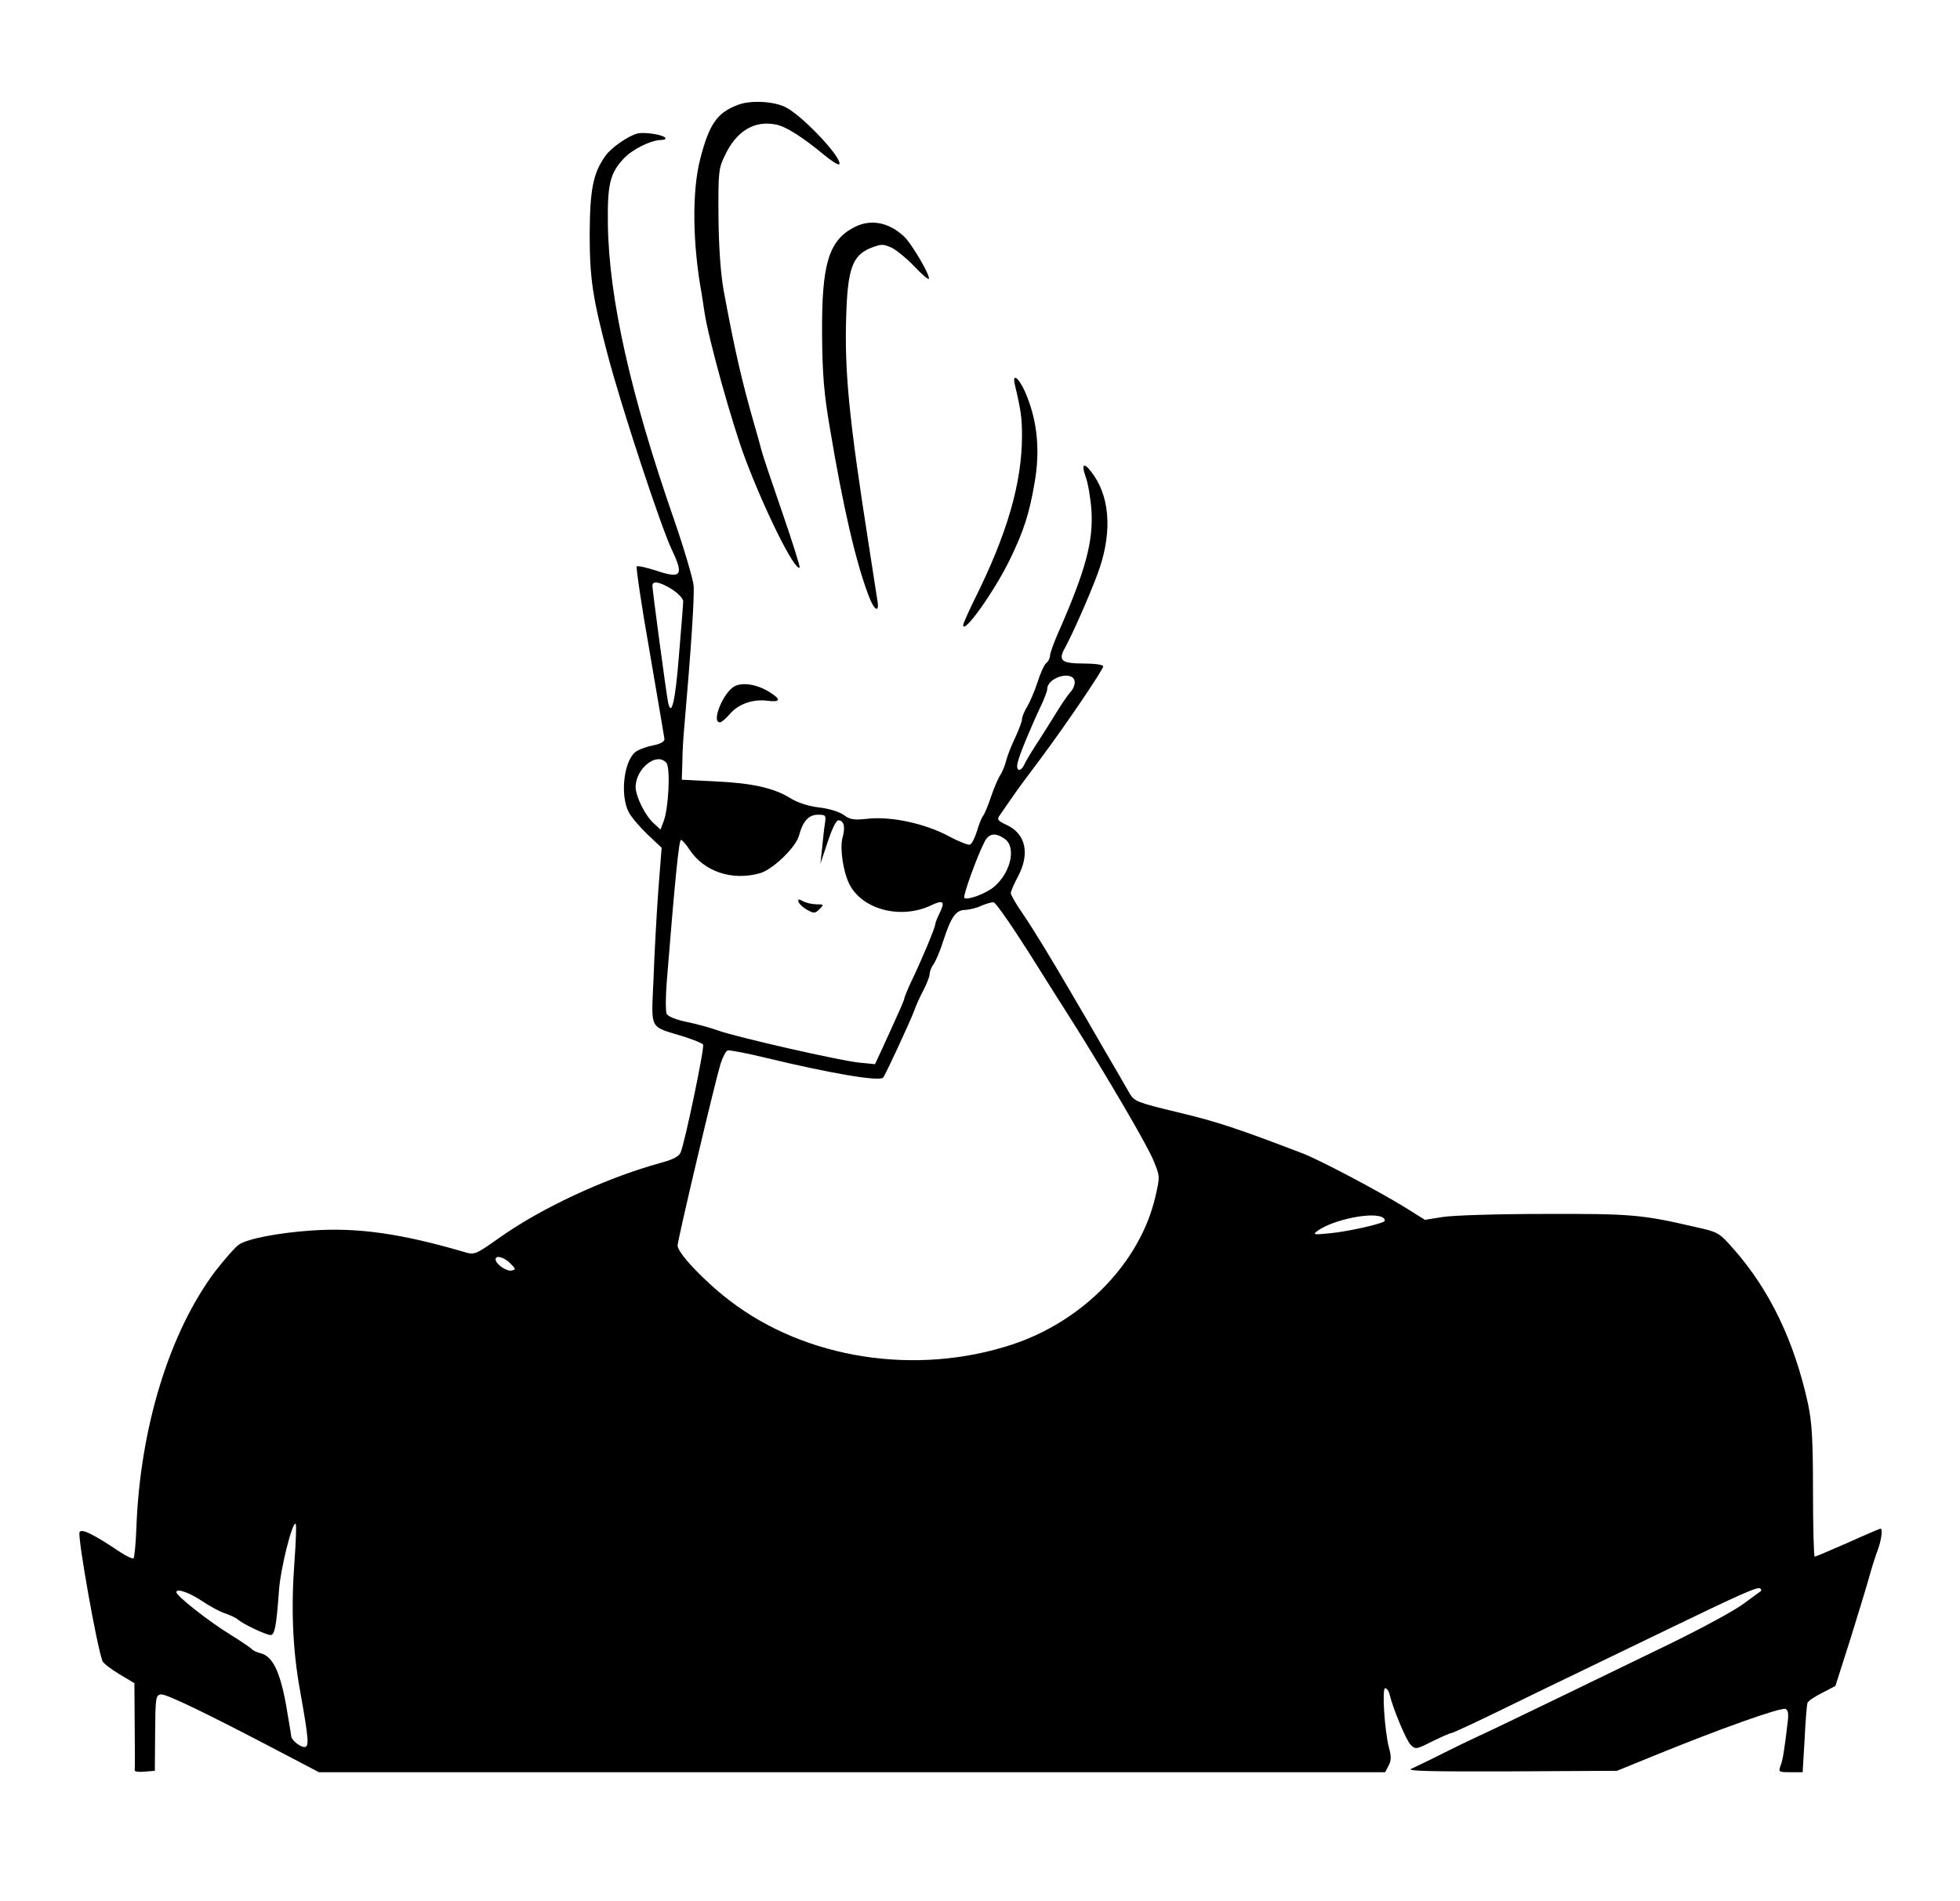  <svg version="1.0" xmlns="http://www.w3.org/2000/svg" width="700pt" height="679pt" viewBox="0 0 700 679" preserveAspectRatio="xMidYMid meet">
<g transform="translate(0,679) scale(0.1,-0.1)" fill="#000000" stroke="none">
<path d="M2637 6416 c-76 -28 -104 -69 -136 -193 -30 -115 -28 -302 5 -483 2
-14 7 -43 10 -65 15 -99 98 -396 145 -522 71 -189 179 -406 195 -390 2 2 -25
89 -61 193 -36 104 -70 205 -75 224 -5 19 -16 60 -25 90 -44 153 -70 263 -111
485 -10 58 -17 150 -18 260 -1 159 0 173 23 220 41 87 105 126 183 110 35 -7
92 -43 171 -108 26 -22 51 -37 54 -34 16 17 -127 171 -191 204 -41 21 -124 26
-169 9z"></path>
<path d="M2276 6313 c-33 -9 -93 -50 -114 -80 -44 -62 -55 -120 -56 -278 0
-161 11 -231 65 -435 50 -189 189 -611 229 -695 43 -90 33 -103 -54 -74 -36
12 -69 19 -72 16 -3 -3 17 -140 46 -304 28 -164 52 -304 53 -312 1 -10 -13
-18 -43 -24 -25 -5 -53 -16 -62 -24 -41 -36 -53 -154 -23 -213 9 -18 40 -54
67 -80 l51 -48 -12 -153 c-6 -85 -14 -227 -17 -315 -8 -186 -17 -168 103 -205
38 -12 71 -25 74 -30 6 -10 -65 -350 -80 -385 -6 -15 -28 -26 -73 -38 -192
-53 -420 -158 -573 -266 -89 -63 -90 -63 -130 -51 -223 65 -377 87 -540 76
-118 -8 -229 -29 -261 -50 -13 -8 -50 -51 -84 -94 -164 -217 -270 -560 -283
-919 -2 -56 -7 -105 -10 -108 -3 -3 -25 7 -49 23 -94 63 -138 85 -144 70 -7
-19 62 -409 82 -460 2 -7 29 -28 59 -46 l55 -33 1 -152 c1 -83 1 -155 0 -159
-1 -5 15 -7 35 -5 l37 3 1 135 c1 127 2 135 21 138 19 2 168 -70 442 -214
l122 -64 1904 0 1904 0 12 23 c10 18 10 34 2 63 -16 60 -26 214 -14 214 6 0
13 -10 16 -23 12 -50 59 -163 75 -179 17 -17 20 -17 77 12 33 16 64 30 69 30
5 0 93 41 195 91 102 50 222 108 266 129 44 21 178 86 298 144 283 137 336
160 344 152 3 -3 4 -7 2 -9 -2 -1 -30 -22 -63 -46 -32 -24 -147 -86 -255 -139
-108 -52 -286 -139 -396 -192 -110 -53 -240 -116 -290 -139 -49 -23 -97 -46
-106 -51 -31 -16 -115 -57 -139 -68 -19 -8 73 -10 355 -9 l380 2 130 53 c240
98 454 174 472 168 9 -4 11 -18 8 -43 -12 -104 -18 -140 -26 -160 -8 -22 -6
-23 35 -23 l44 0 7 117 c3 65 8 123 10 130 2 7 26 23 52 36 l48 25 52 163 c28
90 59 191 68 224 9 33 23 77 31 98 13 35 19 77 10 77 -2 0 -54 -22 -116 -50
-62 -27 -115 -50 -119 -50 -3 0 -6 105 -6 232 0 188 -4 249 -18 315 -49 223
-136 404 -264 550 -54 61 -55 62 -141 81 -189 44 -228 47 -537 46 -165 0 -328
-5 -363 -11 l-63 -10 -72 45 c-94 58 -304 169 -364 192 -230 88 -304 113 -442
146 -150 36 -160 40 -177 69 -9 16 -48 84 -87 150 -38 66 -94 163 -125 215
-75 128 -127 214 -173 282 -22 31 -39 62 -39 68 0 6 11 32 25 58 44 82 29 153
-39 185 -34 16 -37 20 -24 37 7 10 26 38 43 62 16 24 62 86 102 139 91 122
223 317 223 329 0 6 -32 10 -70 10 -80 0 -92 11 -66 57 27 50 83 176 114 258
53 139 49 267 -10 355 -34 50 -49 49 -31 -2 9 -24 18 -78 21 -120 7 -113 -21
-216 -119 -439 -16 -36 -29 -73 -29 -81 0 -9 -6 -21 -14 -27 -7 -6 -21 -37
-31 -69 -10 -31 -27 -70 -37 -87 -10 -16 -18 -36 -18 -44 0 -8 -11 -37 -24
-65 -14 -29 -28 -65 -32 -81 -4 -17 -13 -39 -20 -51 -8 -11 -23 -46 -34 -78
-11 -33 -24 -64 -29 -70 -5 -6 -15 -31 -22 -55 -7 -23 -18 -45 -25 -48 -6 -2
-40 11 -75 30 -84 45 -203 71 -286 63 -54 -6 -67 -4 -91 14 -16 11 -52 22 -87
26 -37 4 -75 17 -99 31 -59 38 -139 56 -271 62 l-120 6 2 65 c0 36 4 92 7 125
23 263 37 467 33 505 -3 25 -34 131 -70 235 -155 445 -232 789 -236 1052 -2
144 7 184 57 237 31 33 96 65 132 66 14 0 20 4 15 9 -13 11 -75 20 -99 14z
m124 -1628 c22 -14 40 -33 40 -43 0 -9 -7 -95 -15 -191 -13 -165 -27 -225 -39
-170 -6 29 -56 401 -56 417 0 19 27 14 70 -13z m1438 -328 c2 -11 -5 -29 -16
-40 -10 -12 -31 -42 -46 -67 -15 -25 -45 -72 -66 -105 -22 -33 -44 -70 -50
-82 -14 -33 -34 -29 -25 5 6 27 48 128 86 208 10 22 19 46 19 52 0 43 91 69
98 29z m-1458 -292 c15 -18 8 -162 -10 -209 l-11 -29 -26 24 c-30 28 -62 94
-63 127 0 67 76 128 110 87z m566 -217 c-3 -18 -7 -58 -10 -88 l-6 -55 26 78
c15 45 30 77 38 77 20 0 26 -24 15 -62 -10 -38 2 -122 25 -167 47 -91 185
-126 293 -74 42 20 49 13 29 -28 -9 -18 -16 -36 -16 -41 0 -11 -47 -124 -86
-205 -13 -28 -24 -55 -24 -58 0 -6 -11 -31 -78 -178 l-27 -58 -60 6 c-71 8
-428 89 -500 114 -27 10 -78 24 -113 31 -38 8 -66 19 -71 29 -4 9 -4 59 0 111
30 375 44 510 51 510 4 0 18 -15 30 -34 52 -79 152 -113 252 -85 46 13 130 94
140 136 13 49 34 73 67 73 28 0 30 -2 25 -32z m642 -54 c42 -29 23 -118 -36
-170 -28 -25 -98 -51 -108 -41 -6 6 45 147 72 200 16 31 39 34 72 11z m85
-404 c60 -96 133 -211 161 -255 122 -194 266 -440 286 -491 23 -56 23 -56 6
-130 -55 -234 -257 -442 -510 -526 -345 -114 -740 -52 -1012 158 -92 71 -184
169 -184 195 0 20 132 578 153 648 8 25 19 47 26 49 6 2 69 -10 139 -27 224
-54 402 -85 416 -70 7 7 98 203 111 239 7 20 22 53 34 75 11 22 21 47 21 55 0
9 6 25 14 36 8 11 24 48 35 84 28 86 45 110 79 110 15 1 41 7 57 15 17 7 36
13 44 12 7 -1 63 -81 124 -177z m1266 -949 c7 -5 9 -11 4 -14 -18 -11 -131
-36 -193 -42 -60 -6 -63 -5 -44 9 56 40 198 69 233 47z m-3117 -163 c21 -21
21 -23 5 -26 -18 -4 -57 23 -57 40 0 16 30 8 52 -14z m-770 -1061 c-13 -170
-7 -318 19 -462 32 -180 34 -205 16 -205 -16 0 -47 26 -47 39 0 4 -9 56 -19
115 -22 118 -48 171 -91 181 -14 4 -27 10 -30 14 -3 4 -36 27 -75 51 -83 51
-195 140 -195 153 0 15 46 -1 94 -33 25 -17 60 -36 78 -42 18 -6 40 -16 48
-23 20 -17 101 -55 116 -55 15 0 21 30 30 155 5 81 49 254 60 242 3 -3 1 -61
-4 -130z"></path>
<path d="M2852 3568 c3 -7 16 -20 31 -28 24 -13 28 -13 44 3 16 16 16 17 -11
17 -15 0 -37 5 -48 11 -16 9 -19 8 -16 -3z"></path>
<path d="M3054 5980 c-94 -47 -120 -131 -118 -385 1 -143 7 -212 28 -335 46
-275 91 -473 138 -597 19 -52 39 -65 32 -21 -2 13 -17 109 -33 213 -68 434
-85 606 -79 801 5 174 22 221 87 248 39 15 45 15 76 1 18 -9 54 -39 80 -66 26
-28 50 -48 52 -45 8 8 -62 128 -89 152 -54 50 -117 62 -174 34z"></path>
<path d="M3624 5418 c22 -92 26 -121 26 -184 0 -169 -53 -352 -171 -588 -21
-43 -39 -83 -39 -89 0 -35 109 117 166 233 50 103 70 164 89 276 20 113 10
216 -28 310 -23 59 -53 88 -43 42z"></path>
<path d="M2624 4339 c-40 -20 -85 -129 -53 -129 6 0 21 13 35 29 30 36 83 55
135 48 48 -6 50 5 4 33 -41 25 -92 34 -121 19z"></path>
</g>
</svg>